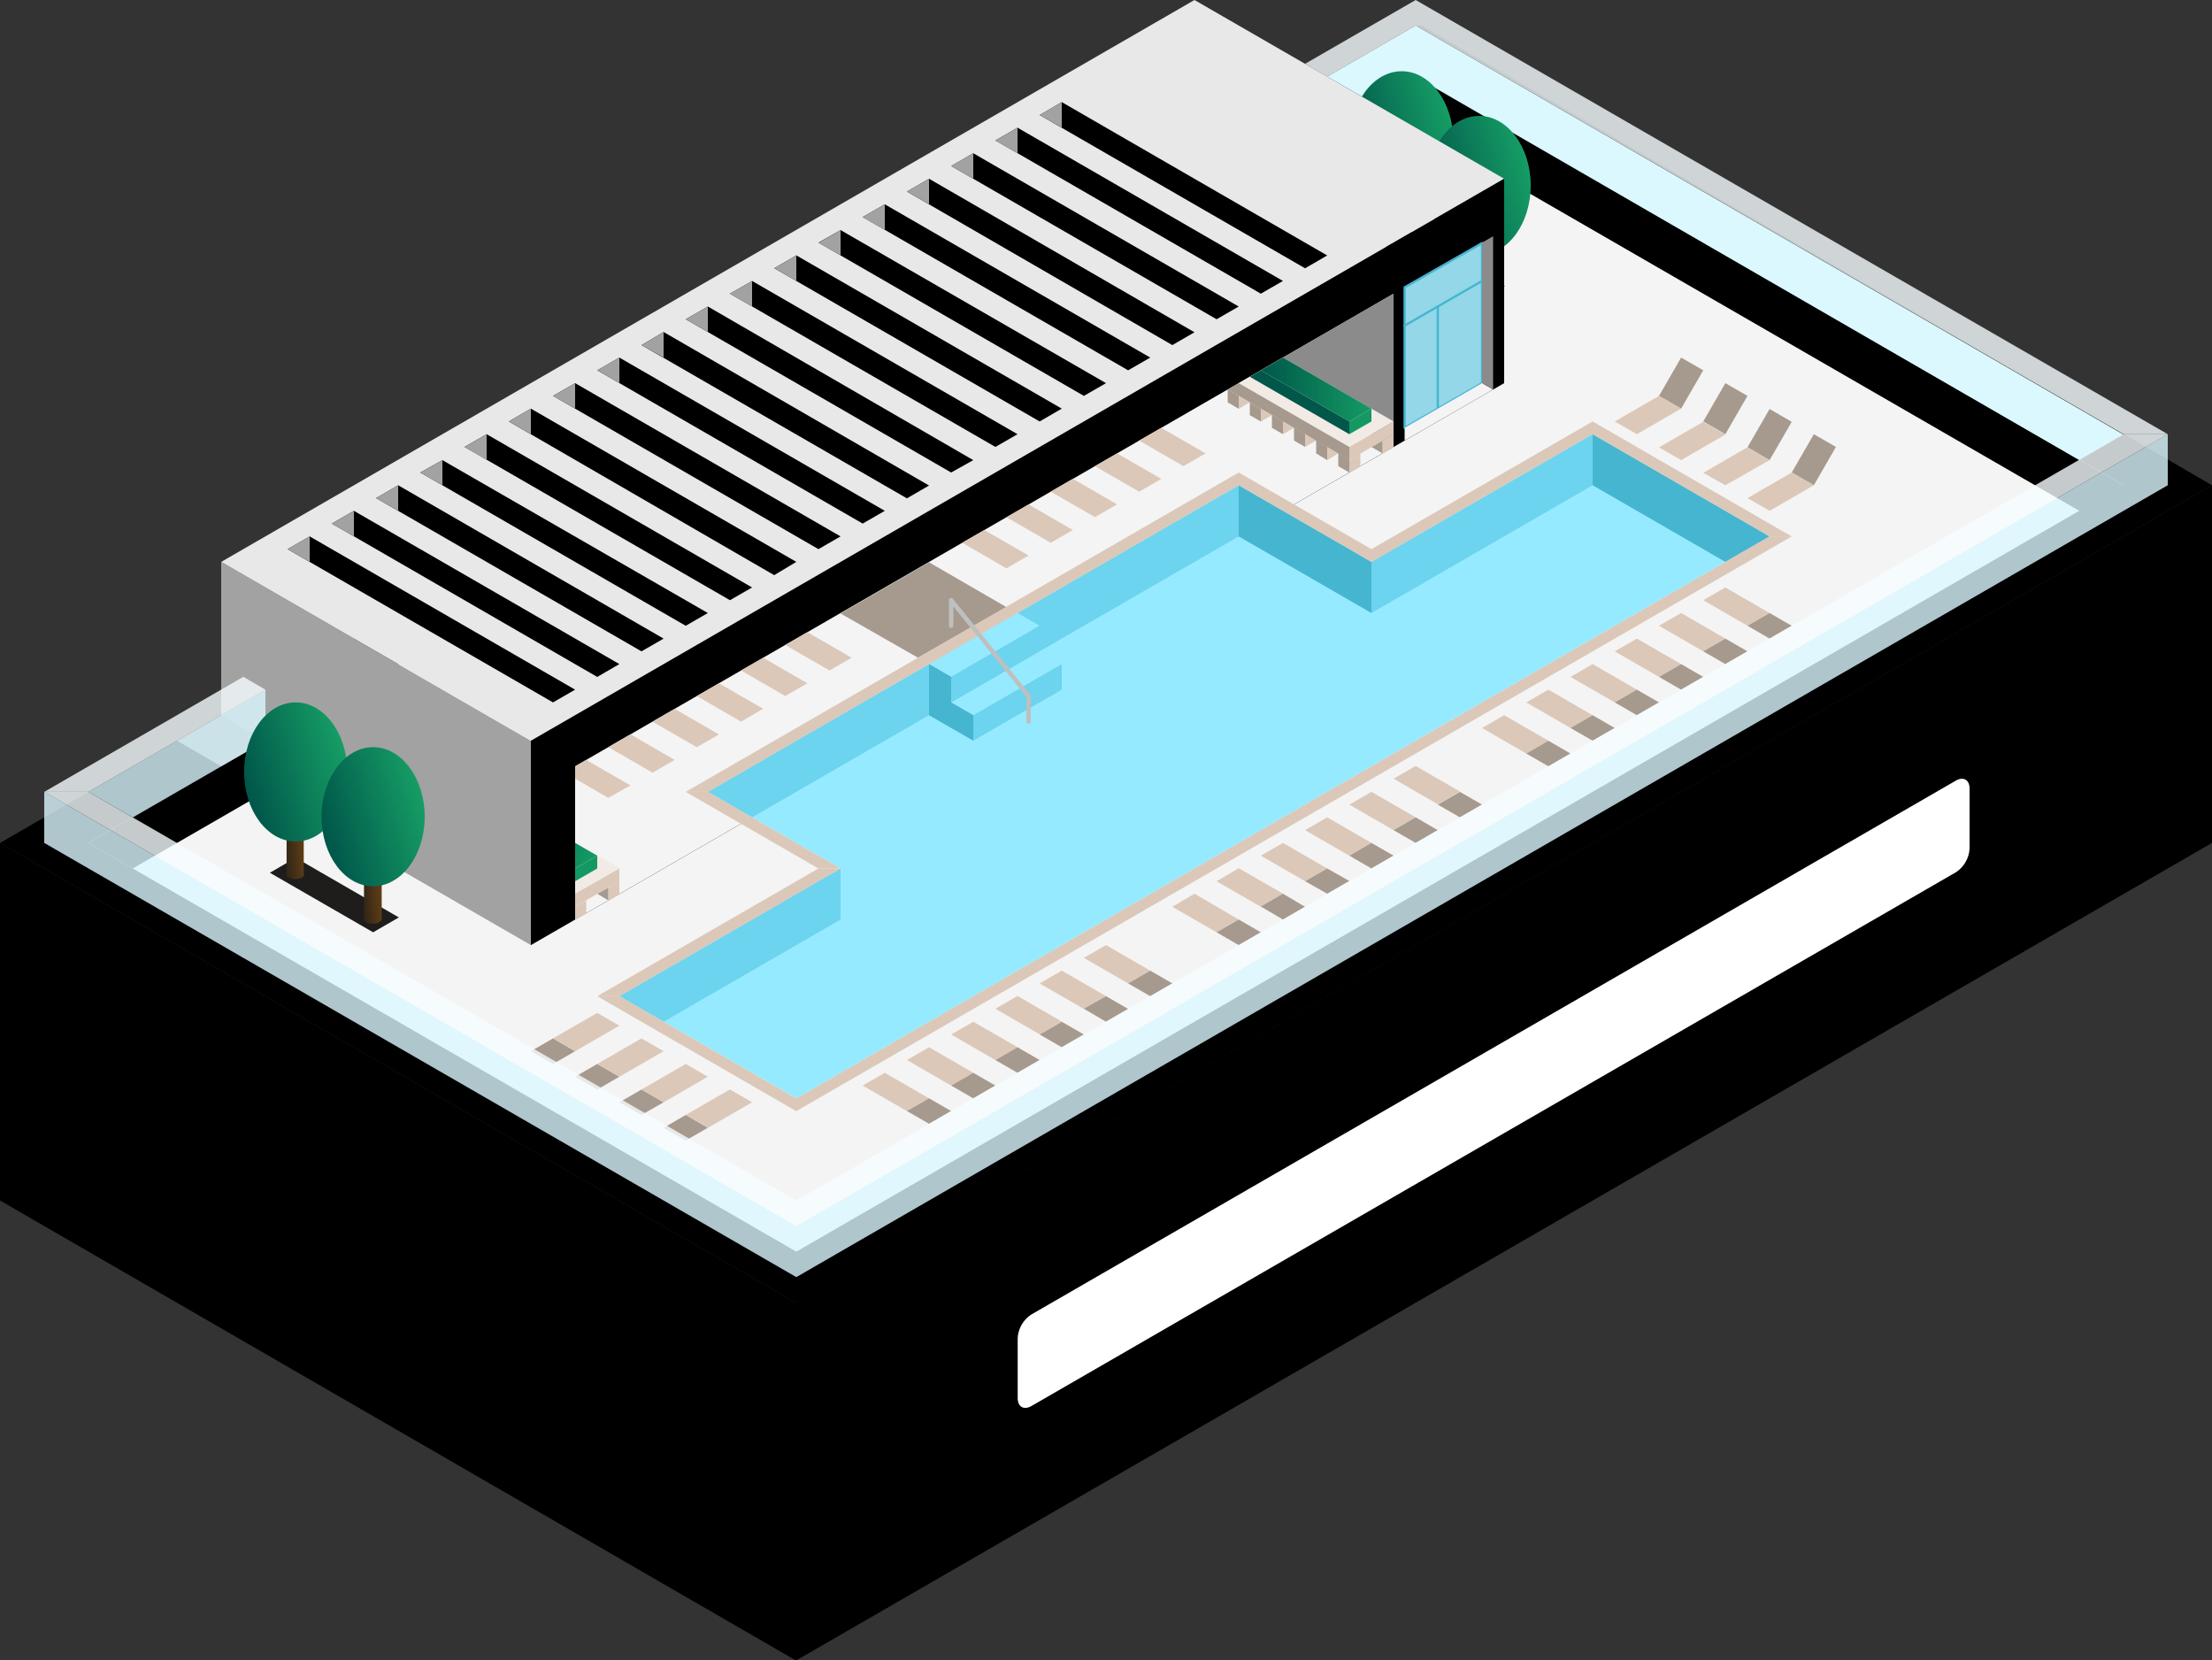 <svg id="Layer_1" data-name="Layer 1" xmlns="http://www.w3.org/2000/svg" xmlns:xlink="http://www.w3.org/1999/xlink"
     viewBox="0 0 250 187.64">
    <rect x="0" y="0" width="250" height="187.64" fill="#333333" stroke="none"/>
    <defs>
        <style>
            <!--.top-prim{fill:#b9b9b9;}-->
            <!--.exterior-L-prim{fill:#2e2e2e;}-->
            <!--.exterior-R-prim{fill:#5d5d5d;}-->
            .cls-1{fill:#f4f4f4;}
            .cls-2{fill:#dbf8ff;}
            .cls-3{opacity:0.8;}
            .cls-4{fill:#f6fdff;}
            .cls-5{fill:#1e1d1c;}
            .cls-6{fill:url(#linear-gradient);}
            .cls-7{fill:url(#linear-gradient-2);}
            .cls-8{fill:url(#linear-gradient-3);}
            .cls-9{fill:url(#linear-gradient-4);}
            .cls-10{fill:#fff;}
            .cls-11{fill:#a2a2a2;}
            .cls-12{fill:#e8e8e8;}
            .cls-13{fill:#8b8b8b;}
            .cls-14{fill:#96eaff;}
            .cls-15{fill:#6cd4ee;}
            .cls-16{fill:#46b5d0;}
            .cls-17{fill:#a69a8e;}
            .cls-18{fill:#dbc8b9;}
            .cls-19{fill:url(#linear-gradient-5);}
            .cls-20{fill:url(#linear-gradient-6);}
            .cls-21{fill:url(#linear-gradient-7);}
            .cls-22{fill:url(#linear-gradient-8);}
            .cls-23,.cls-30{fill:none;}
            .cls-23{stroke:#bfbfbf;stroke-width:0.5px;}
            .cls-23,.cls-29{stroke-linecap:round;stroke-linejoin:round;}
            .cls-24{fill:#f2ebe5;}.cls-25{fill:#149963;}
            .cls-26{fill:#00574a;}.cls-27{fill:url(#linear-gradient-9);}
            .cls-28{fill:url(#linear-gradient-10);}.cls-29{fill:#93d7e8;}
            .cls-29,.cls-30{stroke:#46b5d0;stroke-width:0.25px;}
            .cls-30{stroke-linecap:square;stroke-miterlimit:3;}
        </style>
        <linearGradient id="linear-gradient" x1="-369.36" y1="623.97" x2="-368.38" y2="624.2"
                        gradientTransform="matrix(1.94, 0, 0, -5.05, 874.01, 3176.98)" gradientUnits="userSpaceOnUse">
            <stop offset="0" stop-color="#332716"/>
            <stop offset="1" stop-color="#603d16"/>
        </linearGradient>
        <linearGradient id="linear-gradient-2" x1="-373.18" y1="603.81" x2="-372.26" y2="604.18"
                        gradientTransform="matrix(11.67, 0, 0, -15.72, 4508.16, 9510.71)"
                        gradientUnits="userSpaceOnUse">
            <stop offset="0" stop-color="#00564a"/>
            <stop offset="1" stop-color="#169d65"/>
        </linearGradient>
        <linearGradient id="linear-gradient-3" x1="-369.36" y1="623.97" x2="-368.38" y2="624.2"
                        gradientTransform="matrix(1.94, 0, 0, -5.05, 882.75, 3182.03)" xlink:href="#linear-gradient"/>
        <linearGradient id="linear-gradient-4" x1="-373.18" y1="603.81" x2="-372.26" y2="604.18"
                        gradientTransform="matrix(11.67, 0, 0, -15.72, 4516.91, 9515.76)"
                        xlink:href="#linear-gradient-2"/>
        <linearGradient id="linear-gradient-5" x1="-369.36" y1="623.97" x2="-368.38" y2="624.2"
                        gradientTransform="matrix(1.94, 0, 0, -5.05, 749.01, 3248.31)" xlink:href="#linear-gradient"/>
        <linearGradient id="linear-gradient-6" x1="-373.18" y1="603.81" x2="-372.26" y2="604.18"
                        gradientTransform="matrix(11.67, 0, 0, -15.72, 4383.16, 9582.04)"
                        xlink:href="#linear-gradient-2"/>
        <linearGradient id="linear-gradient-7" x1="-369.36" y1="623.97" x2="-368.38" y2="624.2"
                        gradientTransform="matrix(1.94, 0, 0, -5.05, 757.75, 3253.36)" xlink:href="#linear-gradient"/>
        <linearGradient id="linear-gradient-8" x1="-373.18" y1="603.81" x2="-372.26" y2="604.18"
                        gradientTransform="matrix(11.67, 0, 0, -15.72, 4391.91, 9587.09)"
                        xlink:href="#linear-gradient-2"/>
        <linearGradient id="linear-gradient-9" x1="-373.28" y1="615.17" x2="-372.28" y2="615.17"
                        gradientTransform="matrix(12.5, 0, 0, -7.22, 4808.5, 4485.57)" gradientUnits="userSpaceOnUse">
            <stop offset="0" stop-color="#00574a"/>
            <stop offset="0.98" stop-color="#149963"/>
        </linearGradient>
        <linearGradient id="linear-gradient-10" x1="-373.34" y1="647.64" x2="-369.78" y2="645.84"
                        gradientTransform="matrix(2.5, 0, 0, -2.89, 991, 1964.07)" xlink:href="#linear-gradient-9"/>
    </defs>
    <title>4Artboard 1</title>
    <g id="roof-4a">
        <path id="roof-top" class="top-prim" d="M0,95.26l90,52L250,54.84,160.5,2.78Z"/>
        <path id="Path" class="cls-1" d="M90,141.45,240,54.84,160,8.66,10,95.26Z"/>
        <path id="Path-2" data-name="Path" class="exterior-L-prim" d="M237.5,59.17,160,14.43V8.66l82.5,47.63Z"/>
        <path id="Path-3" data-name="Path" class="cls-2" d="M235,52l5-2.89L160,2.88V8.66Z"/>
        <g class="cls-3">
            <path id="Path-4" data-name="Path" class="cls-4" d="M245,49.07,160,0V2.88l80,46.19Z"/>
        </g>
        <path id="Path-5" data-name="Path" class="cls-2" d="M155,11.54l5-2.88V2.88L150,8.66Z"/>
        <g class="cls-3">
            <path id="Path-6" data-name="Path" class="cls-4" d="M160,0,147.5,7.21,150,8.66l10-5.78Z"/>
        </g>
        <path id="Path-7" data-name="Path" class="exterior-R-prim" d="M160,8.66v5.77l-5-2.89Z"/>
        <path id="roof-right" class="exterior-R-prim" d="M250,95.26V54.84L90,147.22v40.42Z"/>
        <path id="roof-left" class="exterior-L-prim" d="M0,135.67V95.26l90,52v40.42Z"/>
        <path id="Path-8" data-name="Path" class="cls-5" d="M155.5,27.29,167.17,34l2.91-1.68-11.66-6.74Z"/>
        <path id="Compound_Shape" data-name="Compound Shape" class="cls-6"
              d="M159.39,27.46h0c0,.31-.44.56-1,.56s-1-.25-1-.56h0V23h1.94v4.49Z"/>
        <ellipse id="Ellipse" class="cls-7" cx="158.42" cy="15.91" rx="5.83" ry="7.86"/>
        <path id="Compound_Shape-2" data-name="Compound Shape" class="cls-8"
              d="M168.14,32.51h0c0,.31-.44.56-1,.56s-1-.25-1-.56h0V28h1.95v4.49Z"/>
        <ellipse id="Ellipse-2" data-name="Ellipse" class="cls-9" cx="167.17" cy="20.96" rx="5.83" ry="7.86"/>
        <path id="light_sign" data-name="light/sign" class="cls-10"
              d="M116.57,148.55,221.05,88.22c.86-.49,1.55-.09,1.55.9v6.77a3.43,3.43,0,0,1-1.55,2.69L116.57,158.9c-.86.49-1.55.09-1.55-.9v-6.76A3.42,3.42,0,0,1,116.57,148.55Z"/>
        <path id="Path-9" data-name="Path" class="cls-11" d="M25,86.6l35,20.21V83.71L25,63.5Z"/>
        <path id="Path-10" data-name="Path" class="cls-12" d="M135,0l35,20.2L60,83.71,25,63.5Z"/>
        <path id="Path-11" data-name="Path" class="top-prim" d="M60,106.81,170,43.3V20.2L60,83.71Z"/>
        <path id="Path-12" data-name="Path" class="cls-1" d="M157.5,50.51,65,103.92V86.6l92.5-53.41Z"/>
        <path id="Path-13" data-name="Path" class="cls-13" d="M142.5,41.85l15-8.66V50.51Z"/>
        <path id="Path-14" data-name="Path" class="cls-14"
              d="M80,89.49l15,8.66L70,112.58l20,11.55L200,60.62,180,49.07,155,63.5l-15-8.66Z"/>
        <path id="Path-15" data-name="Path" class="cls-15" d="M180,49.07v5.77L155,69.28V63.5Z"/>
        <path id="Path-16" data-name="Path" class="cls-16" d="M140,54.84v5.78l15,8.66V63.5Z"/>
        <path id="Path-17" data-name="Path" class="cls-15" d="M85,92.37l55-31.75V54.84L80,89.49Z"/>
        <path id="Path-18" data-name="Path" class="cls-15" d="M95,98.15v5.77L75,115.47l-5-2.89Z"/>
        <path id="Path-19" data-name="Path" class="cls-16" d="M180,54.84V49.07l20,11.55-5,2.88Z"/>
        <path id="Path-20" data-name="Path" class="exterior-R-prim" d="M30,89.49V83.71L10,95.26l5,2.89Z"/>
        <path id="Path-21" data-name="Path" class="cls-17" d="M190,46.18l-2.5-1.44,2.5-4.33,2.5,1.44Z"/>
        <path id="Path-22" data-name="Path" class="cls-18" d="M185,49.07l5-2.89-2.5-1.44-5,2.89Z"/>
        <path id="Path-23" data-name="Path" class="cls-17" d="M67.5,123.13,65,121.68l2.5-1.44,2.5,1.44Z"/>
        <path id="Path-24" data-name="Path" class="cls-18" d="M72.5,117.35l-5,2.89,2.5,1.44,5-2.88Z"/>
        <path id="Path-25" data-name="Path" class="cls-17" d="M72.5,126,70,124.57l2.5-1.44,2.5,1.44Z"/>
        <path id="Path-26" data-name="Path" class="cls-18" d="M77.5,120.24l-5,2.89,2.5,1.44,5-2.89Z"/>
        <path id="Path-27" data-name="Path" class="cls-17" d="M62.5,117.35,65,118.8l-2.5,1.44L60,118.8Z"/>
        <path id="Path-28" data-name="Path" class="cls-18" d="M70,115.91l-5,2.89-2.5-1.45,5-2.88Z"/>
        <path id="Path-29" data-name="Path" class="cls-17" d="M77.5,126l2.5,1.45-2.5,1.44L75,127.46Z"/>
        <path id="Path-30" data-name="Path" class="cls-18" d="M85,124.57l-5,2.89L77.5,126l5-2.88Z"/>
        <path id="Path-31" data-name="Path" class="cls-17" d="M205,54.84l-2.5-1.44,2.5-4.33,2.5,1.44Z"/>
        <path id="Path-32" data-name="Path" class="cls-18" d="M200,57.73l5-2.89-2.5-1.44-5,2.89Z"/>
        <path id="Path-33" data-name="Path" class="cls-17" d="M195,49.07l-2.5-1.44L195,43.3l2.5,1.44Z"/>
        <path id="Path-34" data-name="Path" class="cls-18" d="M190,52l5-2.89-2.5-1.44-5,2.88Z"/>
        <path id="Path-35" data-name="Path" class="cls-17" d="M200,52l-2.5-1.45,2.5-4.33,2.5,1.45Z"/>
        <path id="Path-36" data-name="Path" class="cls-18" d="M195,54.84,200,52l-2.5-1.45-5,2.89Z"/>
        <path id="Path-37" data-name="Path" class="cls-14" d="M105,75.05l2.5,1.45,10-5.78L115,69.28Z"/>
        <path id="Path-38" data-name="Path" class="cls-14" d="M107.5,79.38l2.5,1.45,10-5.78-2.5-1.44Z"/>
        <path id="Path-39" data-name="Path" class="cls-15" d="M107.5,79.38V76.5l10-5.78v2.89Z"/>
        <path id="Path-40" data-name="Path" class="cls-15" d="M110,80.83v2.88l10-5.77V75.05Z"/>
        <path id="Path-41" data-name="Path" class="cls-16" d="M105,80.83l5,2.88V80.83l-2.5-1.45V76.5L105,75.05Z"/>
        <path id="Path-42" data-name="Path" class="cls-13" d="M25,86.6l5-2.89-5-2.88-5,2.88Z"/>
        <path id="Path-43" data-name="Path" class="cls-18" d="M97.5,122.68l5,2.89,2.5-1.44-5-2.89Z"/>
        <path id="Path-44" data-name="Path" class="cls-17" d="M105,127l2.5-1.44-2.5-1.44-2.5,1.44Z"/>
        <path id="Path-45" data-name="Path" class="cls-18" d="M112.5,114l5,2.89,2.5-1.44-5-2.89Z"/>
        <path id="Path-46" data-name="Path" class="cls-17" d="M120,118.35l2.5-1.44-2.5-1.44-2.5,1.44Z"/>
        <path id="Path-47" data-name="Path" class="cls-18" d="M102.5,119.8l5,2.88,2.5-1.44-5-2.89Z"/>
        <path id="Path-48" data-name="Path" class="cls-17" d="M110,124.13l2.5-1.45-2.5-1.44-2.5,1.44Z"/>
        <path id="Path-49" data-name="Path" class="cls-18" d="M117.5,111.14l5,2.88,2.5-1.44-5-2.89Z"/>
        <path id="Path-50" data-name="Path" class="cls-17" d="M125,115.47l2.5-1.45-2.5-1.44L122.5,114Z"/>
        <path id="Path-51" data-name="Path" class="cls-18" d="M107.5,116.91l5,2.89,2.5-1.45-5-2.88Z"/>
        <path id="Path-52" data-name="Path" class="cls-17" d="M115,121.24l2.5-1.44-2.5-1.45-2.5,1.45Z"/>
        <path id="Path-53" data-name="Path" class="cls-18" d="M122.5,108.25l5,2.89,2.5-1.45-5-2.88Z"/>
        <path id="Path-54" data-name="Path" class="cls-17" d="M130,112.58l2.5-1.44-2.5-1.45-2.5,1.45Z"/>
        <path id="Path-55" data-name="Path" class="cls-18" d="M96.25,74.33l-5-2.89-2.5,1.45,5,2.88Z"/>
        <path id="Path-56" data-name="Path" class="cls-18" d="M81.25,83l-5-2.89-2.5,1.45,5,2.88Z"/>
        <path id="Path-57" data-name="Path" class="cls-18" d="M91.25,77.22l-5-2.89-2.5,1.44,5,2.89Z"/>
        <path id="Path-58" data-name="Path" class="cls-18" d="M76.25,85.88l-5-2.89-2.5,1.44,5,2.89Z"/>
        <path id="Path-59" data-name="Path" class="cls-18" d="M86.25,80.1l-5-2.88-2.5,1.44,5,2.89Z"/>
        <path id="Path-60" data-name="Path" class="cls-18" d="M71.25,88.76l-5-2.88L65,86.6V88l3.75,2.17Z"/>
        <path id="Path-61" data-name="Path" class="cls-18" d="M126.25,57l-5-2.89-2.5,1.45,5,2.88Z"/>
        <path id="Path-62" data-name="Path" class="cls-18" d="M136.25,51.24l-5-2.89-2.5,1.44,5,2.89Z"/>
        <path id="Path-63" data-name="Path" class="cls-18" d="M121.25,59.9l-5-2.89-2.5,1.44,5,2.89Z"/>
        <path id="Path-64" data-name="Path" class="cls-18" d="M131.25,54.12l-5-2.88-2.5,1.44,5,2.89Z"/>
        <path id="Path-65" data-name="Path" class="cls-18" d="M116.25,62.78l-5-2.88-2.5,1.44,5,2.89Z"/>
        <path id="Path-66" data-name="Path" class="cls-18" d="M157.5,88l5,2.89,2.5-1.44-5-2.89Z"/>
        <path id="Path-67" data-name="Path" class="cls-17" d="M165,92.37l2.5-1.44L165,89.49l-2.5,1.44Z"/>
        <path id="Path-68" data-name="Path" class="cls-18" d="M142.5,96.7l5,2.89,2.5-1.44-5-2.89Z"/>
        <path id="Path-69" data-name="Path" class="cls-17" d="M150,101l2.5-1.44L150,98.15l-2.5,1.44Z"/>
        <path id="Path-70" data-name="Path" class="cls-18" d="M132.5,102.48l5,2.88,2.5-1.44L135,101Z"/>
        <path id="Path-71" data-name="Path" class="cls-17" d="M140,106.81l2.5-1.45-2.5-1.44-2.5,1.44Z"/>
        <path id="Path-72" data-name="Path" class="cls-18" d="M147.5,93.82l5,2.88,2.5-1.44-5-2.89Z"/>
        <path id="Path-73" data-name="Path" class="cls-17" d="M155,98.15l2.5-1.45L155,95.26l-2.5,1.44Z"/>
        <path id="Path-74" data-name="Path" class="cls-18" d="M137.5,99.59l5,2.89L145,101l-5-2.88Z"/>
        <path id="Path-75" data-name="Path" class="cls-17" d="M145,103.92l2.5-1.44L145,101l-2.5,1.45Z"/>
        <path id="Path-76" data-name="Path" class="cls-18" d="M152.5,90.93l5,2.89,2.5-1.45-5-2.88Z"/>
        <path id="Path-77" data-name="Path" class="cls-17" d="M160,95.26l2.5-1.44L160,92.37l-2.5,1.45Z"/>
        <path id="Path-78" data-name="Path" class="cls-18" d="M187.5,70.72l5,2.89,2.5-1.44-5-2.89Z"/>
        <path id="Path-79" data-name="Path" class="cls-17" d="M195,75.05l2.5-1.44L195,72.17l-2.5,1.44Z"/>
        <path id="Path-80" data-name="Path" class="cls-18" d="M172.5,79.38l5,2.89,2.5-1.44-5-2.89Z"/>
        <path id="Path-81" data-name="Path" class="cls-17" d="M180,83.71l2.5-1.44L180,80.83l-2.5,1.44Z"/>
        <path id="Path-82" data-name="Path" class="cls-18" d="M192.5,67.83l5,2.89,2.5-1.44-5-2.89Z"/>
        <path id="Path-83" data-name="Path" class="cls-17" d="M200,72.17l2.5-1.45L200,69.28l-2.5,1.44Z"/>
        <path id="Path-84" data-name="Path" class="cls-18" d="M177.5,76.5l5,2.88,2.5-1.44-5-2.89Z"/>
        <path id="Path-85" data-name="Path" class="cls-17" d="M185,80.83l2.5-1.45L185,77.94l-2.5,1.44Z"/>
        <path id="Path-86" data-name="Path" class="cls-18" d="M167.5,82.27l5,2.89,2.5-1.45-5-2.88Z"/>
        <path id="Path-87" data-name="Path" class="cls-17" d="M175,86.6l2.5-1.44L175,83.71l-2.5,1.45Z"/>
        <path id="Path-88" data-name="Path" class="cls-18" d="M182.5,73.61l5,2.89,2.5-1.45-5-2.88Z"/>
        <path id="Path-89" data-name="Path" class="cls-17" d="M190,77.94l2.5-1.44L190,75.05l-2.5,1.45Z"/>
        <g class="cls-3">
            <path id="Path-90" data-name="Path" class="cls-2" d="M90,144.33,245,54.84V49.07L90,138.56Z"/>
        </g>
        <g class="cls-3">
            <path id="Path-91" data-name="Path" class="cls-4" d="M240,49.07h5L90,138.56v-2.89Z"/>
        </g>
        <g class="cls-3">
            <path id="Path-92" data-name="Path" class="cls-2" d="M5,95.26V89.49l85,49.07v5.77Z"/>
        </g>
        <path id="Path-93" data-name="Path" class="cls-17" d="M103.75,74.33l-8.75-5,10-5.78,8.75,5.06Z"/>
        <g class="cls-3">
            <path id="Path-94" data-name="Path" class="cls-4" d="M90,135.67,10,89.49H5l85,49.07Z"/>
        </g>
        <g class="cls-3">
            <path id="Path-95" data-name="Path" class="cls-2" d="M30,83.71V77.94L10,89.49l5,2.88"/>
        </g>
        <g class="cls-3">
            <path id="Path-96" data-name="Path" class="cls-4" d="M5,89.49l22.5-13L30,77.94,10,89.49Z"/>
        </g>
        <path id="Path-97" data-name="Path" class="cls-5" d="M30.5,98.63l11.67,6.73,2.91-1.68L33.42,96.94Z"/>
        <path id="Compound_Shape-3" data-name="Compound Shape" class="cls-19"
              d="M34.39,98.79h0c0,.31-.44.56-1,.56s-1-.25-1-.56h0V94.3h1.94v4.49Z"/>
        <ellipse id="Ellipse-3" data-name="Ellipse" class="cls-20" cx="33.42" cy="87.24" rx="5.83" ry="7.86"/>
        <path id="Compound_Shape-4" data-name="Compound Shape" class="cls-21"
              d="M43.14,103.84h0c0,.31-.44.56-1,.56s-1-.25-1-.56h0V99.35h2v4.49Z"/>
        <ellipse id="Ellipse-4" data-name="Ellipse" class="cls-22" cx="42.17" cy="92.3" rx="5.83" ry="7.86"/>
        <path id="Path-98" data-name="Path" class="cls-18" d="M90,125.57v-1.44L200,60.62h2.5Z"/>
        <path id="Path-99" data-name="Path" class="cls-18" d="M70,112.58H67.5l22.5,13v-1.44Z"/>
        <path id="Path-100" data-name="Path" class="cls-18" d="M180,49.07V47.63l22.5,13H200Z"/>
        <path id="Path-101" data-name="Path" class="cls-18" d="M67.5,112.58l25-14.43H95L70,112.58Z"/>
        <path id="Path-102" data-name="Path" class="cls-18" d="M80,89.49H77.5l15,8.66H95Z"/>
        <path id="Path-103" data-name="Path" class="cls-18" d="M155,63.5V62.06l25-14.43v1.44Z"/>
        <path id="Path-104" data-name="Path" class="cls-18" d="M77.5,89.49,140,53.4v1.44L80,89.49Z"/>
        <path id="Path-105" data-name="Path" class="cls-18" d="M155,62.06,140,53.4v1.44l15,8.66Z"/>
        <path id="Path-106" data-name="Path" class="cls-23" d="M116.25,81.55V78.66L107.5,67.83v2.89"/>
        <path id="Path-107" data-name="Path" class="cls-18" d="M157.5,50.51V49.07l-1.25.72v1.45Z"/>
        <path id="Path-108" data-name="Path" class="cls-17" d="M156.25,49.79h0v1.45L155,50.51Z"/>
        <path id="Path-109" data-name="Path" class="cls-24" d="M152.5,50.51l5-2.88L145,40.41l-5,2.89Z"/>
        <path id="Path-110" data-name="Path" class="cls-18" d="M157.5,49.07V47.63l-5,2.88V52Z"/>
        <path id="Path-111" data-name="Path" class="cls-17" d="M140,43.3l-1.25.72L152.5,52V50.51Z"/>
        <path id="Path-112" data-name="Path" class="cls-18" d="M153.75,52.68V51.24L152.5,52V53.4Z"/>
        <path id="Path-113" data-name="Path" class="cls-18" d="M148.75,49.79l-1.25-.72v1.44Z"/>
        <path id="Path-114" data-name="Path" class="cls-18" d="M143.75,46.92l-1.25-.72v1.44Z"/>
        <path id="Path-115" data-name="Path" class="cls-17" d="M148.75,51.24,150,52V50.51l-1.25-.72Z"/>
        <path id="Path-116" data-name="Path" class="cls-17" d="M143.75,48.35l1.25.72V47.63l-1.25-.72Z"/>
        <path id="Path-117" data-name="Path" class="cls-17" d="M138.75,45.47l1.25.73V44.75L138.75,44Z"/>
        <path id="Path-118" data-name="Path" class="cls-18" d="M151.25,51.24,150,52V50.51Z"/>
        <path id="Path-119" data-name="Path" class="cls-18" d="M146.25,48.35l-1.25.72V47.63Z"/>
        <path id="Path-120" data-name="Path" class="cls-18" d="M141.25,45.47,140,46.2V44.75Z"/>
        <path id="Path-121" data-name="Path" class="cls-17" d="M152.5,53.4l-1.25-.72V51.24l1.25.72Z"/>
        <path id="Path-122" data-name="Path" class="cls-17" d="M147.5,50.51l-1.25-.72V48.35l1.25.72Z"/>
        <path id="Path-123" data-name="Path" class="cls-17" d="M142.5,47.64l-1.25-.72V45.47l1.25.73Z"/>
        <path id="Path-124" data-name="Path" class="cls-25" d="M152.5,49.07V47.63l2.5-1.45v1.45Z"/>
        <path id="Path-125" data-name="Path" class="cls-26" d="M141.25,42.58l1.25-.73,10,5.78v1.44Z"/>
        <path id="Path-126" data-name="Path" class="cls-27" d="M155,46.18l-10-5.77-2.5,1.44,10,5.78Z"/>
        <path id="Path-127" data-name="Path" class="cls-18" d="M70,101V99.59l-1.25.72v1.44Z"/>
        <path id="Path-128" data-name="Path" class="cls-17" d="M68.75,100.31h0v1.44L67.5,101Z"/>
        <path id="Path-129" data-name="Path" class="cls-24" d="M65,101l5-2.88-5-2.89V101Z"/>
        <path id="Path-130" data-name="Path" class="cls-18" d="M70,99.59V98.15L65,101v1.45Z"/>
        <path id="Path-131" data-name="Path" class="cls-18" d="M66.25,103.2v-1.45l-1.25.73v1.44Z"/>
        <path id="Path-132" data-name="Path" class="cls-25" d="M65,99.59V98.15l2.5-1.45v1.45Z"/>
        <path id="Path-133" data-name="Path" class="cls-28" d="M67.5,96.7,65,95.26v2.89h0Z"/>
        <path id="Path-134" data-name="Path" class="top-prim" d="M32.5,62.06l30,17.32L65,77.94,35,60.62Z"/>
        <path id="Path-135" data-name="Path" class="cls-11" d="M35,63.5V60.62l-2.5,1.44Z"/>
        <path id="Path-136" data-name="Path" class="top-prim" d="M72.5,39l30,17.32,2.5-1.45L75,37.52Z"/>
        <path id="Path-137" data-name="Path" class="cls-11" d="M75,40.41V37.52L72.5,39Z"/>
        <path id="Path-138" data-name="Path" class="top-prim" d="M52.5,50.51l30,17.32L85,66.39,55,49.07Z"/>
        <path id="Path-139" data-name="Path" class="cls-11" d="M55,52V49.07l-2.5,1.44Z"/>
        <path id="Path-140" data-name="Path" class="top-prim" d="M92.5,27.42l30,17.32L125,43.3,95,26Z"/>
        <path id="Path-141" data-name="Path" class="cls-11" d="M95,28.86V26l-2.5,1.44Z"/>
        <path id="Path-142" data-name="Path" class="top-prim" d="M42.5,56.29l30,17.32L75,72.17,45,54.84Z"/>
        <path id="Path-143" data-name="Path" class="cls-11" d="M45,57.73V54.84l-2.5,1.45Z"/>
        <path id="Path-144" data-name="Path" class="top-prim" d="M82.5,33.19l30,17.32,2.5-1.44L85,31.75Z"/>
        <path id="Path-145" data-name="Path" class="cls-11" d="M85,34.64V31.75l-2.5,1.44Z"/>
        <path id="Path-146" data-name="Path" class="top-prim" d="M62.5,44.74l30,17.32L95,60.62,65,43.3Z"/>
        <path id="Path-147" data-name="Path" class="cls-11" d="M65,46.18V43.3l-2.5,1.44Z"/>
        <path id="Path-148" data-name="Path" class="top-prim" d="M102.5,21.65,132.5,39l2.5-1.45L105,20.2Z"/>
        <path id="Path-149" data-name="Path" class="cls-11" d="M105,23.09V20.2l-2.5,1.45Z"/>
        <path id="Path-150" data-name="Path" class="top-prim" d="M107.5,18.76l30,17.32,2.5-1.44L110,17.32Z"/>
        <path id="Path-151" data-name="Path" class="cls-11" d="M110,20.2V17.32l-2.5,1.44Z"/>
        <path id="Path-152" data-name="Path" class="top-prim" d="M117.5,13l30,17.32,2.5-1.45L120,11.54Z"/>
        <path id="Path-153" data-name="Path" class="cls-11" d="M120,14.43V11.54L117.5,13Z"/>
        <path id="Path-154" data-name="Path" class="top-prim" d="M112.5,15.87l30,17.32,2.5-1.44L115,14.43Z"/>
        <path id="Path-155" data-name="Path" class="cls-11" d="M115,17.32V14.43l-2.5,1.44Z"/>
        <path id="Path-156" data-name="Path" class="top-prim" d="M37.5,59.17l30,17.33L70,75.05,40,57.73Z"/>
        <path id="Path-157" data-name="Path" class="cls-11" d="M40,60.62V57.73l-2.5,1.44Z"/>
        <path id="Path-158" data-name="Path" class="top-prim" d="M77.5,36.08l30,17.32L110,52,80,34.64Z"/>
        <path id="Path-159" data-name="Path" class="cls-11" d="M80,37.52V34.64l-2.5,1.44Z"/>
        <path id="Path-160" data-name="Path" class="top-prim" d="M57.5,47.63,87.5,65,90,63.5,60,46.18Z"/>
        <path id="Path-161" data-name="Path" class="cls-11" d="M60,49.07V46.18l-2.5,1.45Z"/>
        <path id="Path-162" data-name="Path" class="top-prim" d="M97.5,24.53l30,17.32,2.5-1.44L100,23.09Z"/>
        <path id="Path-163" data-name="Path" class="cls-11" d="M100,26V23.09l-2.5,1.44Z"/>
        <path id="Path-164" data-name="Path" class="top-prim" d="M47.5,53.4l30,17.32L80,69.28,50,52Z"/>
        <path id="Path-165" data-name="Path" class="cls-11" d="M50,54.84V52L47.5,53.4Z"/>
        <path id="Path-166" data-name="Path" class="top-prim" d="M87.5,30.31l30,17.32,2.5-1.45L90,28.86Z"/>
        <path id="Path-167" data-name="Path" class="cls-11" d="M90,31.75V28.86l-2.5,1.45Z"/>
        <path id="Path-168" data-name="Path" class="top-prim" d="M67.5,41.85l30,17.32,2.5-1.44L70,40.41Z"/>
        <path id="Path-169" data-name="Path" class="cls-11" d="M70,43.3V40.41l-2.5,1.44Z"/>
        <path id="Path-170" data-name="Path" class="cls-29" d="M158.75,48.35V32.47l8.75-5V43.3Z"/>
        <line id="Path-171" data-name="Path" class="cls-30" x1="158.75" y1="36.8" x2="167.5" y2="31.75"/>
        <line id="Path-172" data-name="Path" class="cls-30" x1="162.5" y1="46.18" x2="162.5" y2="34.64"/>
        <path id="Path-173" data-name="Path" class="cls-13" d="M168.75,26.7V44l-1.25-.72V27.42Z"/>
        <path id="Path-174" data-name="Path" class="cls-1" d="M158.75,49.79V48.35l8.75-5.05,1.25.72Z"/>
    </g>
</svg>